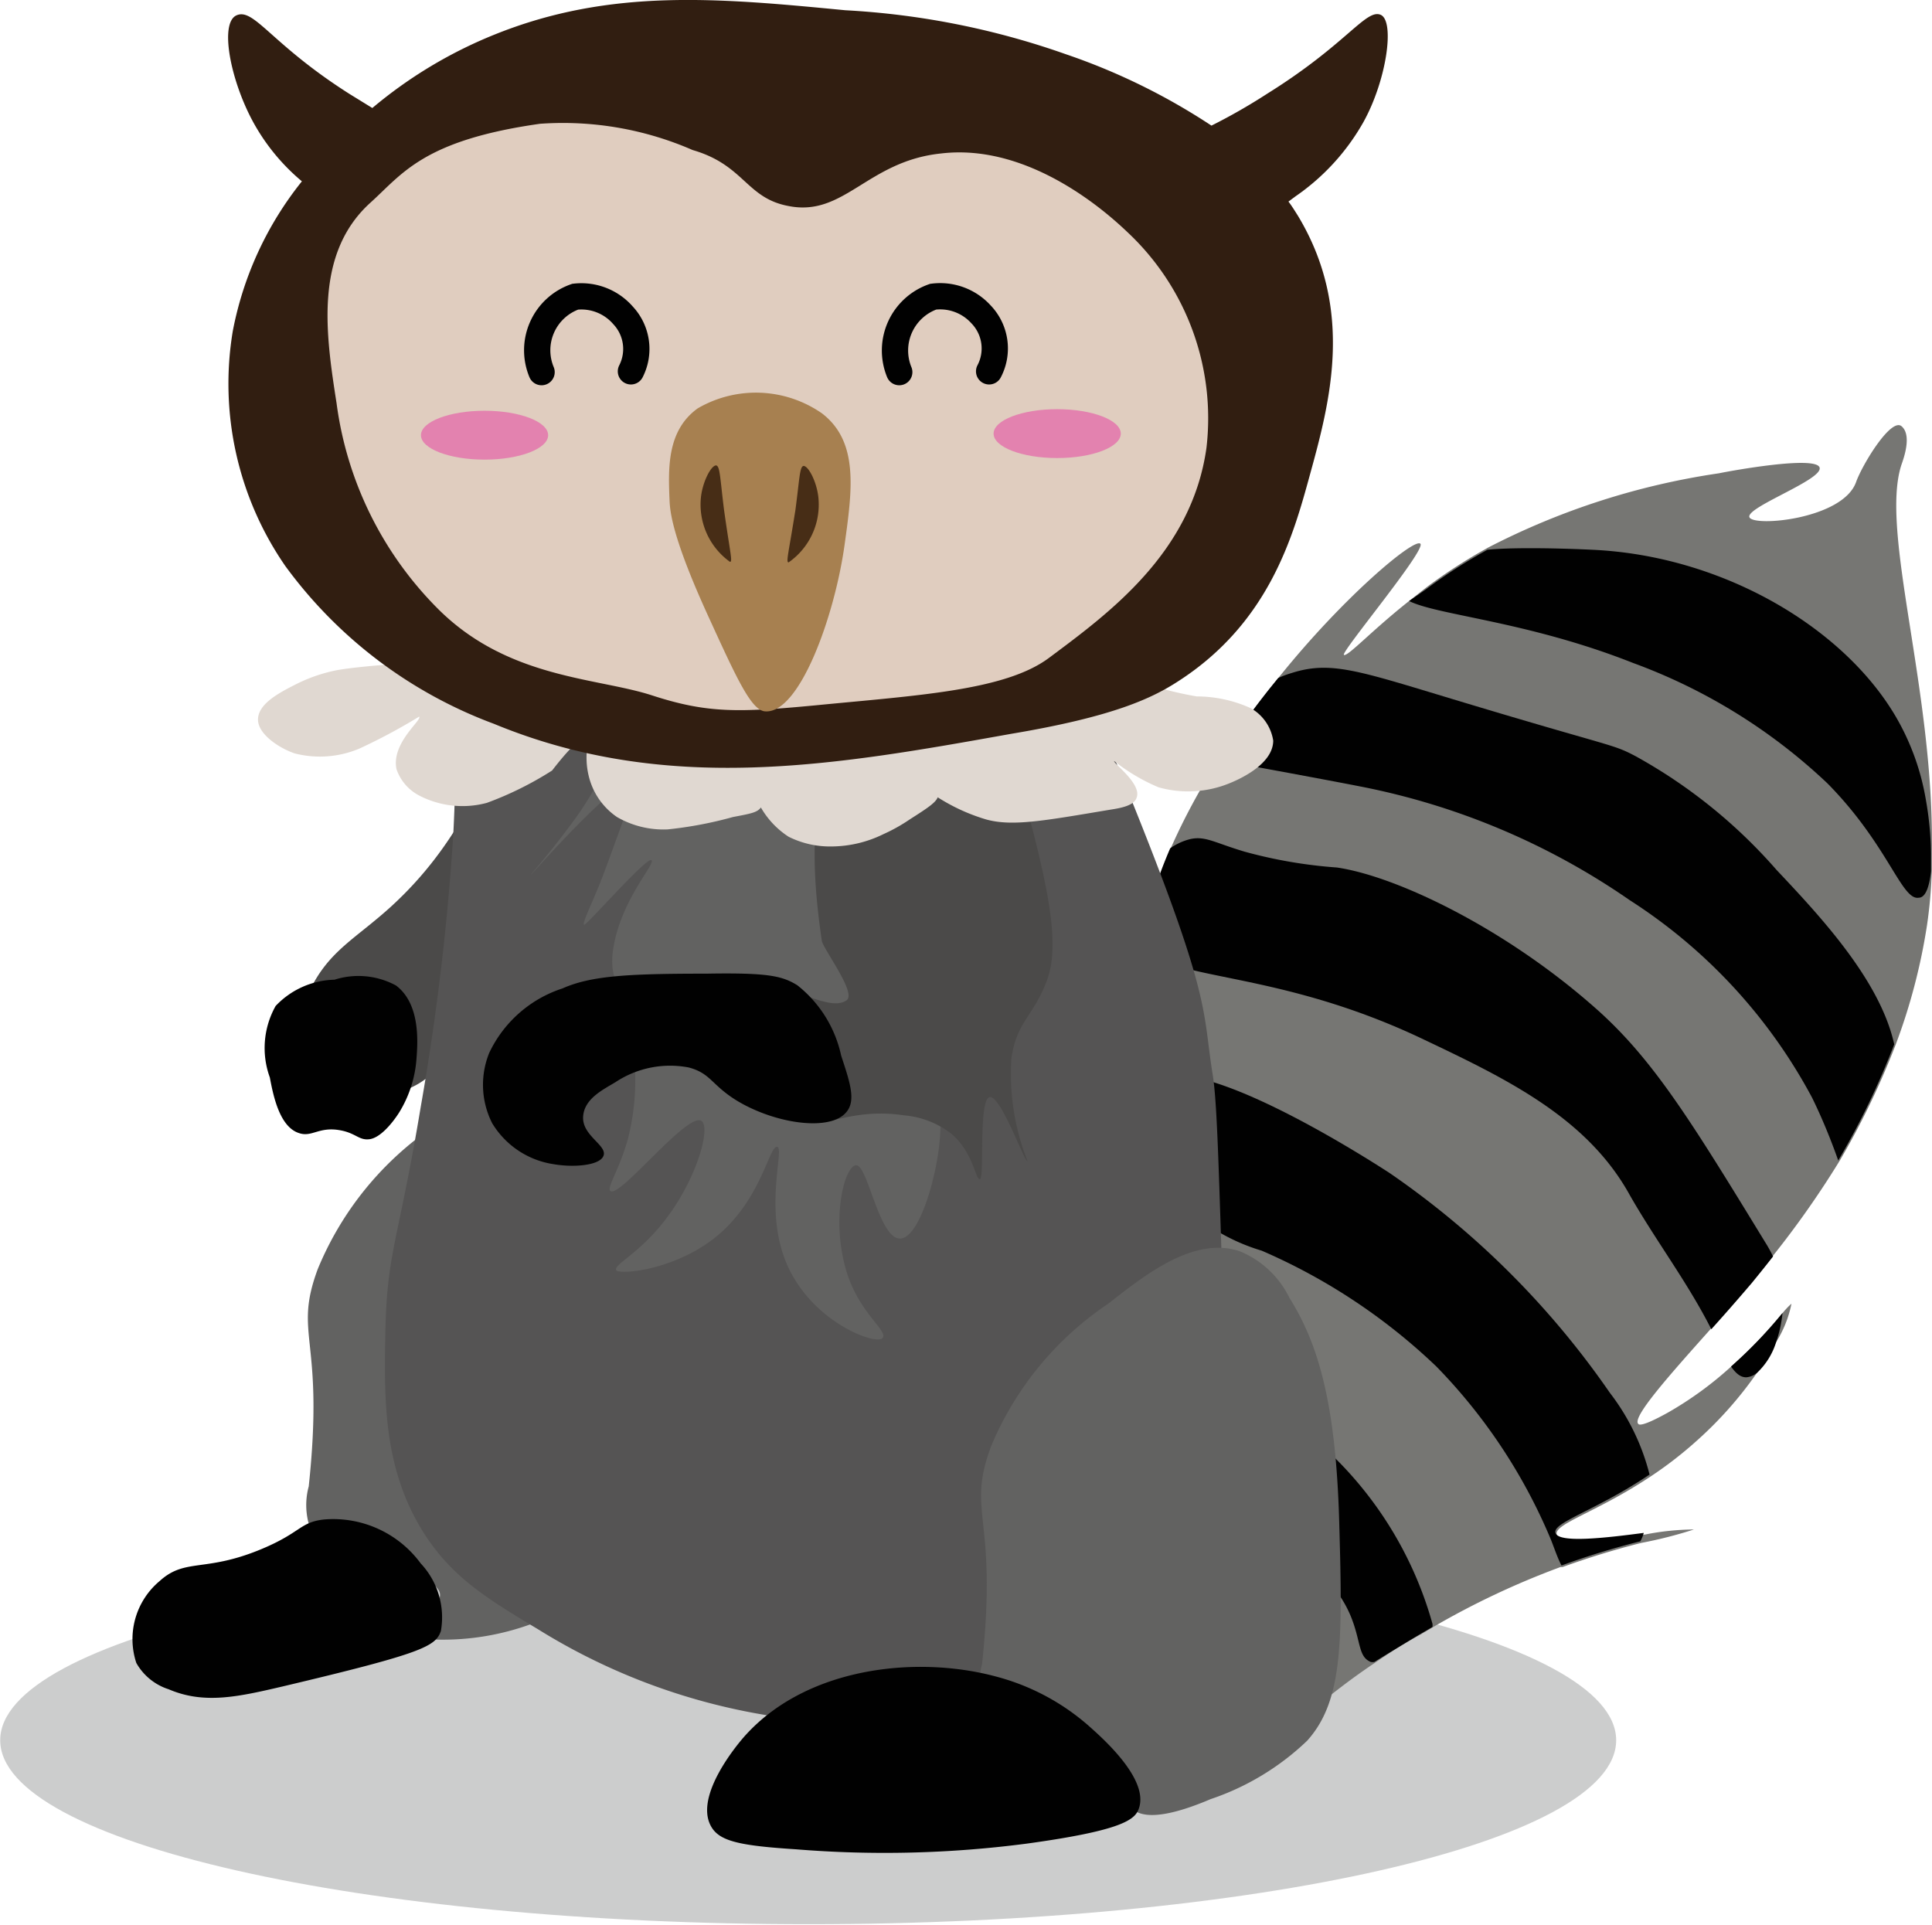 <svg xmlns="http://www.w3.org/2000/svg" width="25.93mm" height="25.84mm" viewBox="0 0 73.5 73.26"><defs><style>.cls-1{fill:#040506;opacity:0.2;}.cls-2{fill:#767673;}.cls-3{fill:#010101;}.cls-4{fill:#4b4a49;}.cls-5{fill:#626261;}.cls-6{fill:#555454;}.cls-7{fill:#e0d8d1;}.cls-8{fill:#311e11;}.cls-9{fill:#e0cdbf;}.cls-10{fill:#a78050;}.cls-11{fill:#472d16;}.cls-12{fill:none;stroke:#010101;stroke-linecap:round;stroke-miterlimit:10;}.cls-13{fill:#e382af;}</style></defs><title>Owl_Racoon_Happy</title><g id="Ebene_2" data-name="Ebene 2"><g id="Ebene_1-2" data-name="Ebene 1"><path class="cls-1" d="M61.49,66.22c0,3.89-13.76,7-30.74,7S0,70.11,0,66.22s13.77-7,30.75-7S61.49,62.33,61.49,66.22Z"/><path class="cls-2" d="M43.63,41.33c.1.94.25,2,.42,3.11q.23,1.39.48,3C46.39,59.13,47.35,65,49.17,65.21c.75.1,1-.5,3.13-1.93.47-.32,1-.68,1.74-1.08l.49-.29a30.8,30.8,0,0,1,4.84-2.28l.08,0a31,31,0,0,1,3-.92,16.55,16.55,0,0,0,2-.51,9.88,9.88,0,0,0-1.85.19c-1.45.19-3.25.4-3.37,0s1.56-.86,3.59-2.22a15,15,0,0,0,1.74-1.35,14.72,14.72,0,0,0,2.28-2.57h0c.29-.43.53-.81.73-1.17v0a4.34,4.34,0,0,0,.59-1.47s-.15.12-.35.37a17.38,17.38,0,0,1-2,2.07,13.48,13.48,0,0,1-2.33,1.69c-1,.56-1.13.48-1.15.44-.25-.25,1.25-1.92,2.73-3.58.56-.62,1.1-1.23,1.55-1.77.17-.21.46-.55.81-1A35.7,35.7,0,0,0,70,44.16a30.35,30.35,0,0,0,2.13-4.42,22.66,22.66,0,0,0,1.19-4.55,18,18,0,0,0,.18-2.08c0-.21,0-.44,0-.68.11-6.13-2-12.22-1.15-14.76.08-.23.4-1.11,0-1.45s-1.49,1.45-1.73,2.12c-.5,1.42-3.92,1.72-4.06,1.34s2.82-1.43,2.67-1.89-3.35.12-3.83.22a27.92,27.92,0,0,0-8.77,2.82,20,20,0,0,0-2.36,1.52l-.66.52C52.18,24,51.27,25,51.13,24.92s3.14-4,2.91-4.23-2.91,2-5.39,5.09l-.3.37c-.45.58-1.2,1.53-2,2.78a24.22,24.22,0,0,0-1.81,3.35h0c-.17.4-.34.81-.48,1.23a11.78,11.78,0,0,0-.58,2.58A23.07,23.07,0,0,0,43.63,41.33Z"/><path class="cls-3" d="M47.9,57.32c.41,1.89,2.49,1.87,3.47,4.13.42,1,.29,1.59.78,1.79a.33.33,0,0,0,.14,0Q53,62.8,54,62.2l.5-.29a.56.56,0,0,0,0-.12,14.27,14.27,0,0,0-4.46-7c-1.41-1.32-2.55-2.11-2.79-1.9s.46,1,.66,2.57C48.07,56.59,47.75,56.59,47.9,57.32Z"/><path class="cls-3" d="M43.63,41.33c.1.94.25,2,.42,3.11A6.55,6.55,0,0,0,45.16,46,7.43,7.43,0,0,0,48,47.59,22.57,22.57,0,0,1,54.65,52,21,21,0,0,1,59,58.57c.14.35.26.72.41,1a30.22,30.22,0,0,1,3-.92,1.53,1.53,0,0,0,.13-.32c-1.44.19-3.24.4-3.36,0s1.56-.86,3.58-2.22A8.49,8.49,0,0,0,61.25,53a32.59,32.59,0,0,0-8.39-8.37c-1.08-.7-7.69-4.9-9.16-3.41A.26.26,0,0,0,43.63,41.33Z"/><path class="cls-3" d="M65.86,52c.18.25.35.41.58.41a.73.73,0,0,0,.42-.18h0a2.7,2.7,0,0,0,.72-1.17v0a4.77,4.77,0,0,0,.24-1.1A17.38,17.38,0,0,1,65.86,52Z"/><path class="cls-3" d="M43.47,36.1c1.26,1.23,5.13.84,10.54,3.38,3.2,1.52,6.35,3,8,6,1,1.75,2.2,3.32,3.1,5.1.56-.62,1.09-1.23,1.55-1.77.17-.21.45-.55.8-1-.09-.19-.18-.34-.22-.41-2.91-4.76-4.36-7.14-6.62-9.11-3.42-3-7.5-4.95-9.76-5.28a18.06,18.06,0,0,1-3.5-.6c-1.15-.34-1.5-.61-2.08-.48a2.26,2.26,0,0,0-.76.35h0q-.26.6-.48,1.23A12.38,12.38,0,0,0,43.47,36.1Z"/><path class="cls-3" d="M46.35,28.93l.06,0s4,.73,5.36,1A27.06,27.06,0,0,1,62,34.25a20.26,20.26,0,0,1,6.94,7.51c.39.79.74,1.66,1,2.4a29.35,29.35,0,0,0,2.13-4.42c-.54-2.46-2.86-4.92-4.48-6.64a19.82,19.82,0,0,0-5.37-4.33c-.91-.48-.77-.3-6.93-2.16-3.64-1.1-4.68-1.47-6.15-1a3.84,3.84,0,0,0-.51.19l-.3.37A33,33,0,0,0,46.35,28.93Z"/><path class="cls-3" d="M53.61,22.87c1.1.55,4.51.77,8.53,2.36a21.49,21.49,0,0,1,7.39,4.58c2.31,2.34,2.82,4.46,3.47,4.35.28,0,.41-.47.47-1,0-.21,0-.44,0-.68a12.53,12.53,0,0,0-.2-2.07,9.34,9.34,0,0,0-1.06-3c-1.95-3.47-6.61-6.26-11.62-6.49-1.68-.08-3.27-.08-4,0a20,20,0,0,0-2.36,1.52Z"/><path class="cls-4" d="M18.57,29.8c-.45-.17-1,2.23-3.69,4.69-1.36,1.24-2.39,1.69-3.12,3.24-.28.58-.91,1.92-.34,2.9.82,1.4,3.76,1.47,5,.22a6.59,6.59,0,0,0,1.68-3.79C18.51,32.07,19.06,30,18.57,29.8Z"/><path class="cls-5" d="M24.11,59.47c1.38-1.53,1.35-3.83,1.23-8.37s-.83-6.78-1.9-8.48a3.69,3.69,0,0,0-1.9-1.79c-1.71-.56-3.54.86-5,2a12.15,12.15,0,0,0-4.46,5.47c-.94,2.55.27,2.55-.34,8.26a2.72,2.72,0,0,0,.23,2c1,1.37,3.49.37,4.68,1.9.56.72-1.78,1.45-1.16,1.84a9.81,9.81,0,0,0,5-.61A10,10,0,0,0,24.11,59.47Z"/><path class="cls-3" d="M16.77,62.06A3,3,0,0,0,16,59.49a4.13,4.13,0,0,0-3.68-1.67c-.91.1-.87.49-2.34,1.11-2.18.92-2.93.34-3.91,1.23a2.88,2.88,0,0,0-.89,3.12,2.17,2.17,0,0,0,1.23,1c1.35.58,2.64.29,4.35-.11C16.08,62.91,16.57,62.65,16.77,62.06Z"/><path class="cls-6" d="M17.57,23.5c-.81,1.56,0,1.85-.33,8.26A94.46,94.46,0,0,1,16,42.13c-.83,5-1.27,5.49-1.34,8.39-.06,2.74-.09,5.35,1.45,7.8C17.18,60,18.47,60.8,20.47,62a23.72,23.72,0,0,0,8.71,3.27,17.11,17.11,0,0,0,9.15-.47c1.42-.52,5.68-2.09,7.59-6.17.81-1.74.74-4.75.56-10.72-.13-4-.19-6.05-.34-7-.44-2.71.07-2.88-4.13-13a16.73,16.73,0,0,0-2.9-5.12C34.37,16.7,20.55,17.78,17.57,23.5Z"/><path class="cls-5" d="M49.73,66.24c1.38-1.53,1.35-3.83,1.22-8.37s-.82-6.77-1.89-8.48a3.65,3.65,0,0,0-1.9-1.78c-1.72-.57-3.55.86-5,2a12.18,12.18,0,0,0-4.47,5.46c-.93,2.56.28,2.56-.33,8.26a2.74,2.74,0,0,0,.22,2c1,1.37,3.5.36,4.69,1.9.56.72.28,1.29.89,1.67.24.15.86.43,2.9-.44A9.84,9.84,0,0,0,49.73,66.24Z"/><path class="cls-3" d="M43.33,68.81c.38-1.1-1.34-2.63-1.89-3.12a8.69,8.69,0,0,0-3.57-1.9c-3.07-.82-7.28-.33-9.6,2.34-.18.21-1.86,2.18-1.23,3.35.31.58,1.07.75,3.24.89a41.67,41.67,0,0,0,8.81-.22C42.71,69.65,43.19,69.24,43.33,68.81Z"/><path class="cls-3" d="M15.84,40.29c.05-.64.15-2.09-.78-2.79a3,3,0,0,0-2.34-.22,3.18,3.18,0,0,0-2.24,1A3.27,3.27,0,0,0,10.26,41c.13.69.37,1.89,1.12,2.12.49.16.75-.26,1.56-.11.6.11.71.39,1.11.34s.85-.58,1.12-1A4.5,4.5,0,0,0,15.84,40.29Z"/><path class="cls-5" d="M22.88,25.37c-.27.37.39.73.44,2,.08,1.83-1.17,3.46-2.12,4.68-.51.66-1,1.21-1,1.23S23.53,29.5,24,29.83c.18.13-.15,1-.82,2.83-.2.55-.31.83-.41,1.08-.42,1-.62,1.4-.55,1.45s2.38-2.59,2.56-2.46-1.14,1.46-1.45,3.35c-.24,1.48.61,1.61.78,4a9.1,9.1,0,0,1-.22,3.24c-.33,1.21-.83,1.88-.67,2,.35.28,2.92-3,3.46-2.67.39.25-.21,2.38-1.56,4-.92,1.11-1.78,1.48-1.68,1.68s2.51,0,4.13-1.56c1.45-1.4,1.71-3.2,2-3.13S29,46.14,30,48.25s3.33,2.94,3.57,2.67-.83-.89-1.34-2.45c-.64-2-.12-4.08.33-4.13s.87,2.79,1.68,2.79c.63,0,1.23-1.77,1.45-3.24.27-1.83-.06-3-.89-6.69-1.11-4.88,0-5.66.11-6.14.53-3.14,2-4.37,1.56-5s-3.08-.28-5.65,0C26.15,26.58,23.56,24.42,22.88,25.37Z"/><path class="cls-4" d="M33.78,25.12a3.78,3.78,0,0,0-2.06,3.36c-.09,1-1.24,2-.46,7.29,0,.28,1.34,2,.95,2.29-.58.42-1.76-.44-2.05-.12s.48.81.73,1.85c.35,1.47-.59,2.3-.12,2.77s1.56-.43,3.61-.12a3.4,3.4,0,0,1,1.81.7c.85.72.91,1.75,1.09,1.73s-.06-3,.36-3.12,1.33,2.47,1.45,2.43a9,9,0,0,1-.61-3.93c.21-1.38.81-1.55,1.33-2.89.6-1.53,0-4-1.33-8.77-.39-1.48-.67-2.37-1.56-3A3.43,3.43,0,0,0,33.78,25.12Z"/><path class="cls-3" d="M32.22,42.29c.34-.44.11-1.12-.22-2.12a4.66,4.66,0,0,0-1.67-2.68c-.58-.36-1.14-.48-3.46-.44-2.9,0-4.37.07-5.47.56a4.69,4.69,0,0,0-2.79,2.45,3.23,3.23,0,0,0,.11,2.68,3.3,3.3,0,0,0,2.34,1.56c.74.13,1.77.06,1.9-.33s-.8-.75-.78-1.45.75-1.05,1.23-1.34a3.76,3.76,0,0,1,2.79-.56c.83.22.86.65,1.78,1.23C29.44,42.76,31.62,43.09,32.22,42.29Z"/><path class="cls-7" d="M12.82,25.5a6.07,6.07,0,0,0-1.61.56c-.61.31-1.38.72-1.4,1.3s.83,1.12,1.4,1.31a3.86,3.86,0,0,0,2.47-.19,22.28,22.28,0,0,0,2.26-1.21c.14.11-1.07,1-.86,2a1.78,1.78,0,0,0,.86,1,3.57,3.57,0,0,0,2.58.28A12.77,12.77,0,0,0,21,29.32c.82-1.06,1.15-1.26,1.29-1.21s-.09.61.1,1.4a2.63,2.63,0,0,0,1.08,1.58,3.53,3.53,0,0,0,1.93.47,15,15,0,0,0,2.48-.47c.68-.13.93-.17,1.07-.37.34-.49-.36-1.42-.43-1.4A3.26,3.26,0,0,0,30,31.84a3.52,3.52,0,0,0,1.61.37,4.53,4.53,0,0,0,2-.47,6.46,6.46,0,0,0,1-.56c.72-.46,1.08-.69,1.08-.93,0-.44-1-.8-1.08-.74a7.25,7.25,0,0,0,2.9,1.67c1,.28,2.22.05,4.73-.37.39-.06.9-.15,1-.45.22-.53-.92-1.34-.85-1.4a7.2,7.2,0,0,0,1.69,1,4.16,4.16,0,0,0,2.66-.14c.3-.12,1.7-.7,1.7-1.64a1.72,1.72,0,0,0-.85-1.23,5,5,0,0,0-2.06-.45,13.57,13.57,0,0,1-2.29-.6C38.51,24.55,16.82,24.81,12.82,25.5Z"/><path class="cls-8" d="M49.29,7.47l-.27.2c.13.17.24.35.36.54,2.17,3.6,1.21,7.12.45,9.88-.63,2.3-1.54,5.6-5,7.83-1,.65-2.47,1.35-6.34,2-6.7,1.2-13.11,2.35-19.71-.38a17.27,17.27,0,0,1-7.93-6,12.2,12.2,0,0,1-2-8.94A13,13,0,0,1,11.48,6.9,7.86,7.86,0,0,1,9.64,4.67C8.76,3.07,8.33.86,9,.58s1.32,1.11,4.3,3l.86.53A17.18,17.18,0,0,1,18.8,1.32C23.23-.47,27.37-.07,32.16.39a30,30,0,0,1,8.38,1.67,24.17,24.17,0,0,1,5.55,2.72,22.15,22.15,0,0,0,2.13-1.22c3-1.87,3.74-3.22,4.3-3s.24,2.49-.65,4.09A8.5,8.5,0,0,1,49.29,7.47Z"/><path class="cls-9" d="M30,7.84c2.12.42,3-1.71,5.8-2,3.44-.41,6.45,2.38,7.1,3a9.7,9.7,0,0,1,3,8.2c-.56,4-3.72,6.3-6,8-1.67,1.24-5,1.42-8.88,1.8-2.95.28-4.13.3-6.22-.38s-5.47-.63-8.13-3.28a13.58,13.58,0,0,1-3.87-7.83c-.4-2.57-.88-5.68,1.29-7.64,1.21-1.09,2-2.37,6.45-3a12.34,12.34,0,0,1,5.81,1C28.32,6.28,28.38,7.54,30,7.84Z"/><path class="cls-10" d="M26.54,15.54a4.4,4.4,0,0,1,4.73.19c1.41,1.08,1.15,2.92.86,5-.38,2.73-1.71,6.4-3,6.34-.53,0-1.08-1.2-2.15-3.54-1.42-3.09-1.49-4.07-1.51-4.48C25.42,17.84,25.36,16.39,26.54,15.54Z"/><path class="cls-11" d="M27.24,17.71c-.18,0-.49.57-.57,1.16a2.68,2.68,0,0,0,1.1,2.51c.11,0,0-.35-.23-2C27.39,18.17,27.39,17.73,27.24,17.71Z"/><path class="cls-11" d="M30.57,17.73c.18,0,.49.58.56,1.17A2.68,2.68,0,0,1,30,21.4c-.11,0,0-.35.26-2C30.42,18.19,30.42,17.75,30.57,17.73Z"/><path class="cls-12" d="M20.6,14.16a2.16,2.16,0,0,1,1.28-2.87A2.1,2.1,0,0,1,23.7,12,1.87,1.87,0,0,1,24,14.13"/><path class="cls-12" d="M34.21,14.16a2.17,2.17,0,0,1,1.29-2.87,2.1,2.1,0,0,1,1.82.67,1.87,1.87,0,0,1,.31,2.17"/><ellipse class="cls-13" cx="40.22" cy="16.5" rx="2.42" ry="0.93"/><ellipse class="cls-13" cx="18.43" cy="16.56" rx="2.42" ry="0.93"/></g></g></svg>